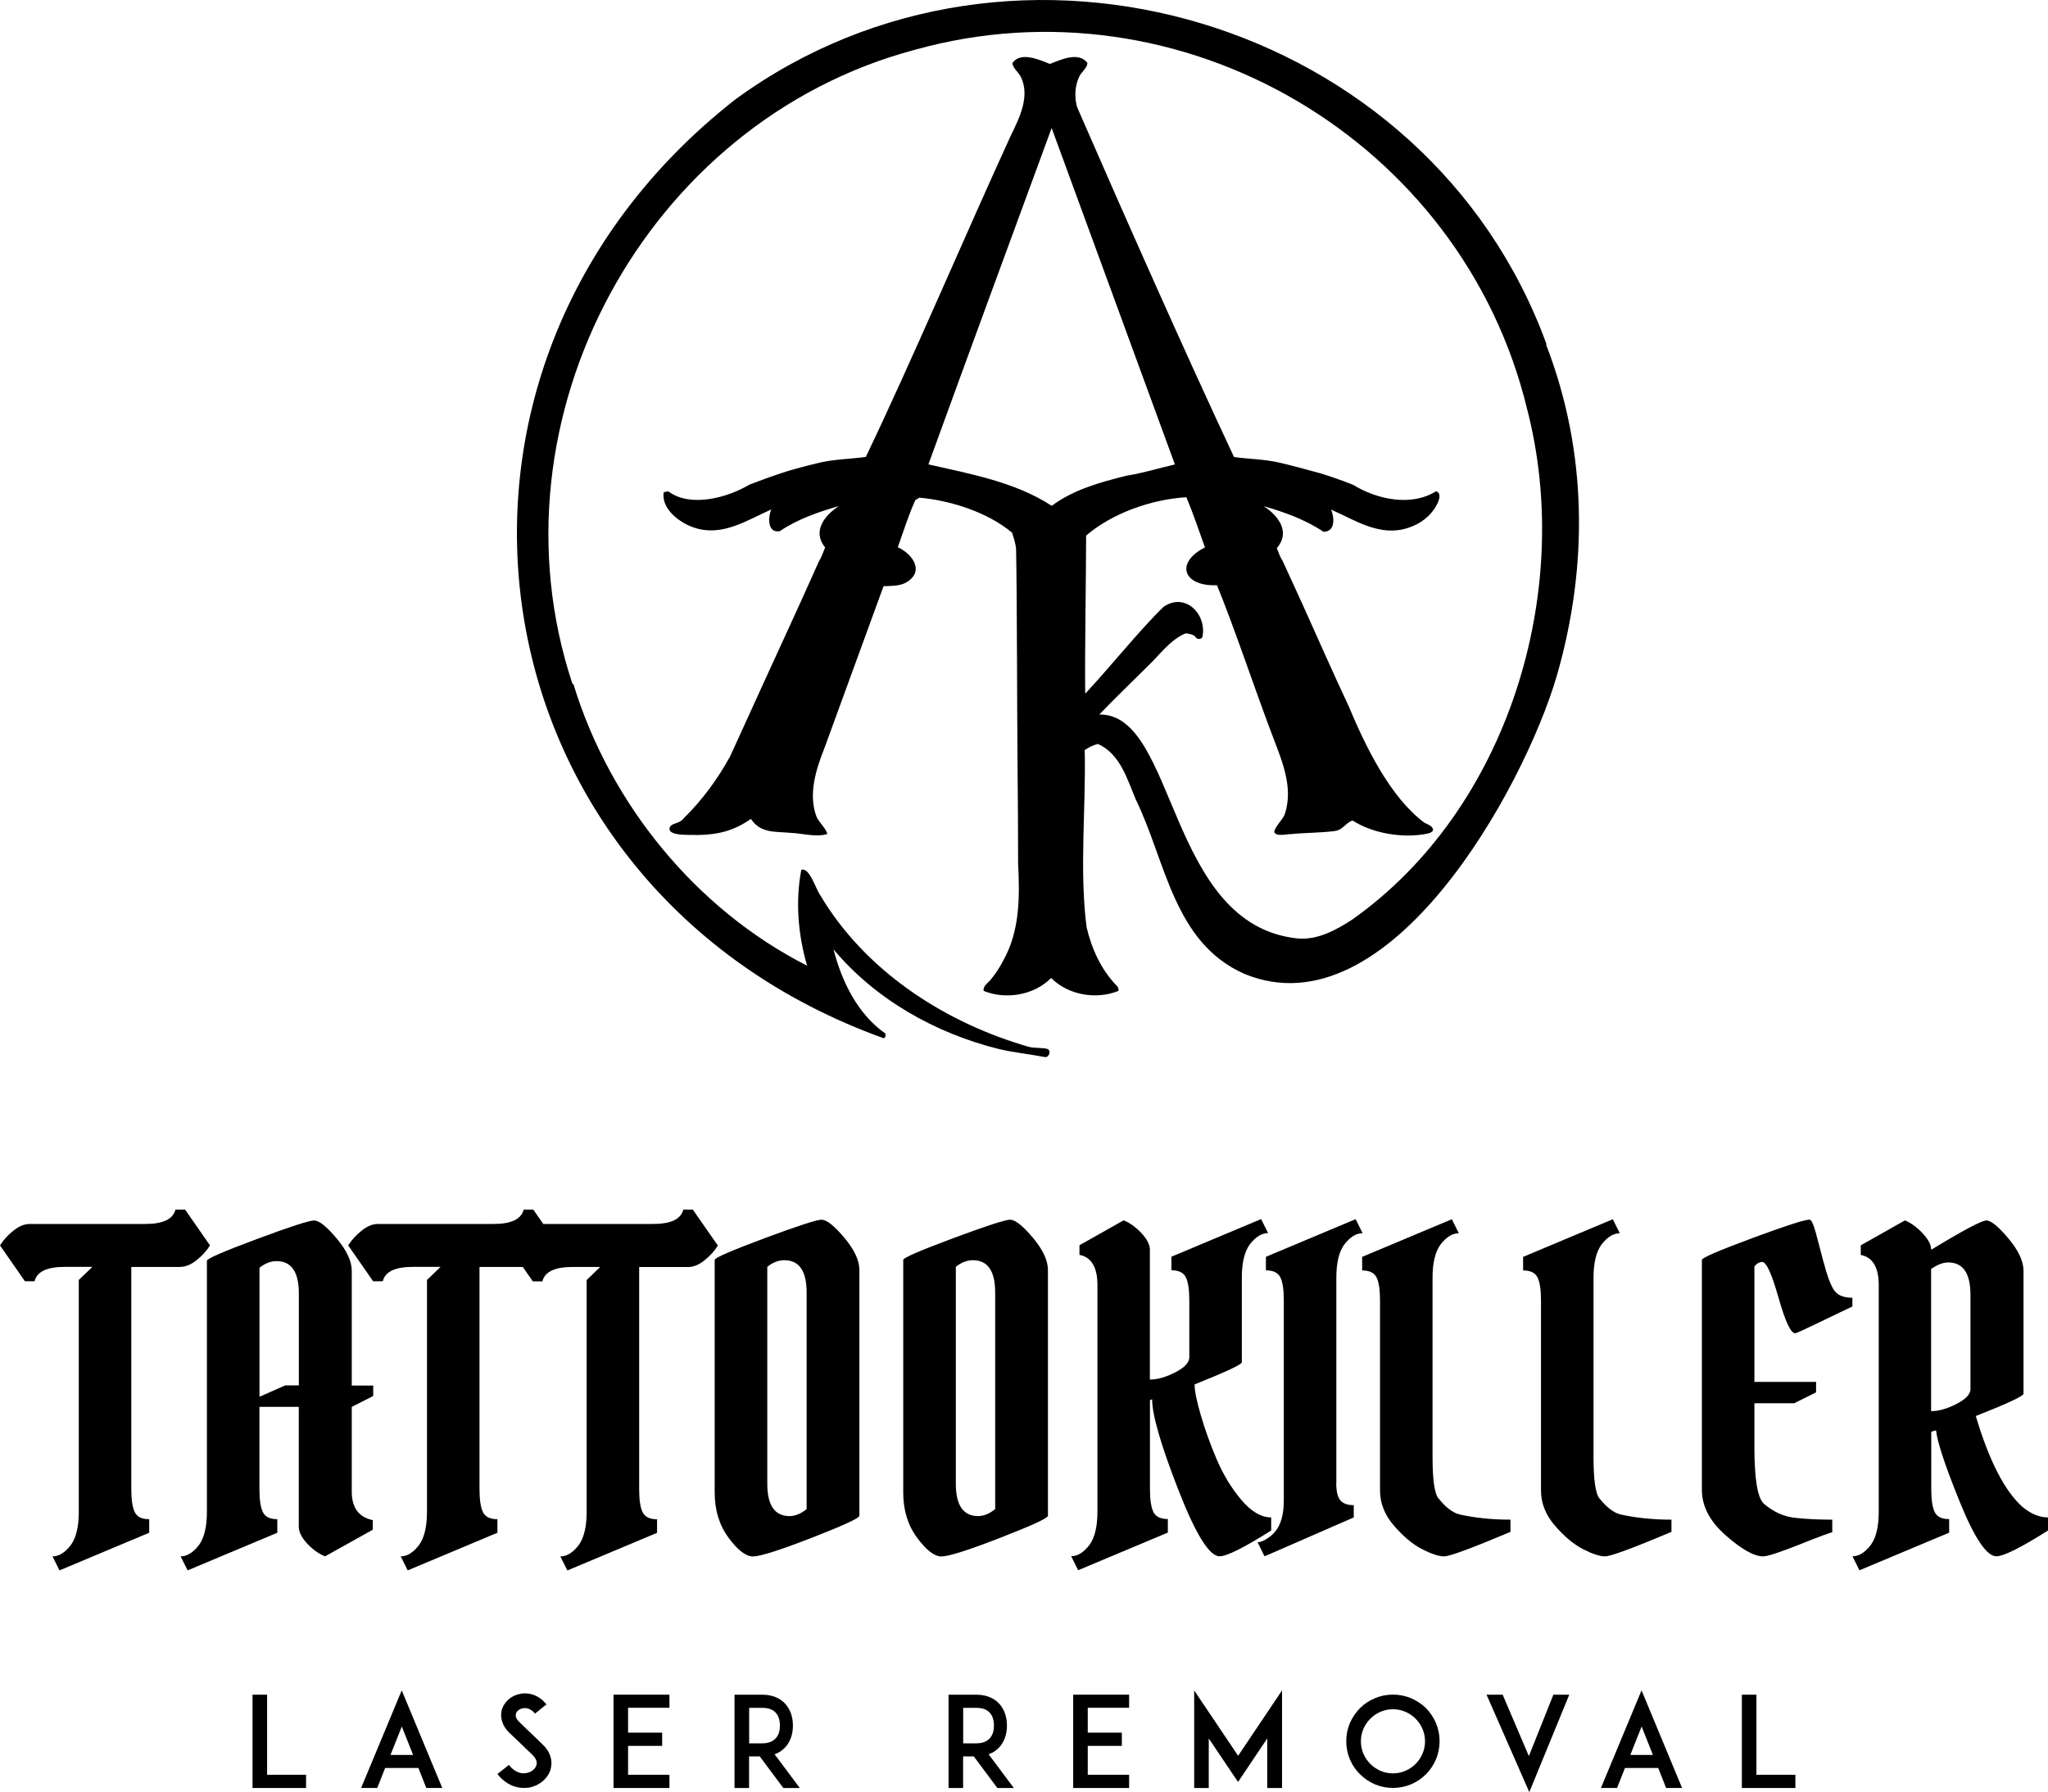 <?xml version="1.0" encoding="UTF-8"?>
<svg id="Capa_2" data-name="Capa 2" xmlns="http://www.w3.org/2000/svg" viewBox="0 0 264.38 231.4">
  <g id="Capa_2-2" data-name="Capa 2">
    <g>
      <path d="M199.57,44.47h.08C184.37,2.44,131.01-13.45,94.99,12.79c-44.89,35.06-34.67,101.96,19.12,121.28.21-.15.27-.39.17-.63-3.57-2.5-5.63-6.74-6.68-10.86,5.41,6.48,13.16,10.83,21.3,12.86,1.98.47,4,.67,6,1.05.5.07.81-.76.37-1.02-.3-.17-1.64-.16-2.05-.22-.44-.06-.89-.23-1.31-.35-10.5-3.22-20.35-9.76-26.03-19.32-.55-.74-1.4-3.67-2.44-3.26-.78,4.08-.41,8.4.75,12.37-14.36-7.29-25.43-20.91-30.14-36.27,0,0,.03.02.04.03-.06-.07-.13-.14-.21-.2C62.6,54.12,83.34,15.7,118.06,6.44c34.43-9.64,70.69,11.65,79.08,46.39,6.09,23.51-2.43,51.66-22.57,65.9-2.06,1.35-4.47,2.66-7.01,2.45-16.94-1.71-15.62-29.09-25.65-28.92,2.03-2.11,4.14-4.14,6.21-6.2,1.56-1.46,2.94-3.48,4.96-4.29.37.07.98.13,1.22.45.22.35.62.38.91.08.66-2.97-2.22-5.89-5.01-3.94-3,2.89-7.23,8.16-10.11,11.21-.06-5.63.11-14.68.12-20.42,3.44-2.93,8.46-4.67,12.94-4.95.89,2.11,1.62,4.32,2.4,6.48-3.96,2.02-2.74,5.08,1.55,4.88,2.22,5.41,4.91,13.48,7,19,1.24,3.33,2.94,6.93,1.77,10.52-.25.78-1.39,1.72-1.37,2.39.34.61,1.66.19,2.24.23.95-.15,5.04-.2,5.89-.47.72-.18,1.41-1.23,2-1.27,2.6,1.67,6.53,2.32,9.61,1.68.31-.06.57-.13.75-.42.03-.58-.69-.76-1.11-.99-4.46-3.32-7.61-9.88-9.81-15.12-2-4.27-3.95-8.68-5.91-13.05l-2.58-5.63c-.32-.47-.54-1.1-.75-1.65,1.8-2.09.2-4.19-1.69-5.42,2.67.76,5.4,1.75,7.72,3.31,1.55-.03,1.4-1.82.98-2.87,3.15,1.4,6.29,3.53,9.87,2.38,1.59-.48,2.97-1.51,3.76-2.99.29-.54.67-1.48-.08-1.76-3.21,2.02-7.63,1.06-10.7-.82,0,0-1.86-.78-4.33-1.52-1.8-.48-3.6-1-5.41-1.4-1.86-.41-3.78-.41-5.65-.68-6.39-13.63-14.2-31.28-20.23-45.12-.41-1.31-.32-2.86.3-4.1.25-.44,1.06-1.16,1-1.67-1.12-1.49-3.45-.41-4.83.14-1.33-.53-3.84-1.67-4.85-.09.06.58.72,1.12,1.02,1.62,1.36,2.55-.11,5.44-1.25,7.78-5.53,12.04-12.99,29.57-18.69,41.43-1.98.27-4.01.29-5.97.74-1.03.24-2.05.51-3.08.79-2.26.6-6,2.06-6,2.06-2.79,1.67-7.58,2.98-10.41.88-.26-.01-.4.02-.64.12-.3,2.19,2.15,3.98,4.03,4.57,3.58,1.15,6.72-.98,9.87-2.38-.44,1-.52,3.12,1.11,2.8,2.27-1.54,4.98-2.48,7.6-3.23-1.85,1.22-3.46,3.26-1.76,5.34-.24.57-.47,1.27-.81,1.81l-.43.95c-.71,1.57-1.38,3.11-2.12,4.72l-.02.04h0c-2.95,6.45-6.03,13.15-8.88,19.44-1.6,2.93-3.63,5.69-6.02,8.03-.54.72-1.41.54-1.75,1.08-.55,1.29,2.76.99,3.47,1.06,2.72-.03,4.75-.53,6.98-2.08,1.25,1.89,3.12,1.61,5.11,1.8,1.54.06,3.24.59,4.73.16.02-.52-1.1-1.6-1.36-2.21-1.12-2.89-.08-6.16,1.01-8.9,1.12-3.05,6.41-17.56,7.63-20.9.93-.04,1.89,0,2.75-.39,2.61-1.35,1.15-3.69-.91-4.64.73-2.02,1.37-4.14,2.27-6.09l.51-.31c4.06.36,8.81,1.88,11.97,4.52.23.71.47,1.42.52,2.16.13,6.7.12,21.19.19,28.08.04,4.14.07,8.29.07,12.43.21,4.26.26,8.72-1.91,12.56-.45.89-.99,1.71-1.62,2.48-.34.43-1.06.84-.91,1.46,2.86,1.16,6.51.56,8.7-1.67,2.22,2.21,5.8,2.83,8.69,1.67.03-.28.01-.4-.17-.62-2.03-2.05-3.29-4.82-3.94-7.61-.95-7.45-.07-15.34-.24-22.88.57-.35,1.06-.62,1.71-.78,2.85,1.3,3.73,4.42,4.85,7.1,3.94,8.06,4.89,18.56,14.08,22.6,18.64,7.67,36.02-23.94,40.28-38.42,4.11-14.18,3.99-29.07-1.38-42.89ZM135.77,65.31c-4.75-3.09-10.46-4.1-15.92-5.35,5.01-13.81,10.85-29.65,15.91-43.43h0c4.88,13.33,11.03,30.11,15.91,43.44-2.08.48-4.12,1.12-6.24,1.45-3.36.84-6.85,1.79-9.66,3.89Z"/>
      <g>
        <g>
          <path d="M23.27,163.58c.68,0,1.38-.28,2.09-.85.72-.57,1.3-1.2,1.75-1.92l-3.22-4.63h-1.24c-.3,1.24-1.6,1.86-3.9,1.86H3.84c-.68,0-1.38.28-2.09.85-.72.57-1.3,1.2-1.75,1.92l3.22,4.63h1.24c.3-1.24,1.6-1.86,3.9-1.86h3.56l-1.75,1.69v29.93c0,1.92-.34,3.35-1.02,4.29-.75.98-1.54,1.47-2.37,1.47l.9,1.81,11.58-4.86v-1.75c-.94,0-1.56-.3-1.86-.9s-.45-1.6-.45-2.99v-28.68h6.32Z"/>
          <path d="M45.41,164.09c0-1.24-.65-2.63-1.95-4.18s-2.27-2.32-2.91-2.32-3.11.8-7.4,2.4c-4.29,1.6-6.44,2.53-6.44,2.8v32.41c0,1.92-.34,3.35-1.02,4.29-.75.98-1.54,1.47-2.37,1.47l.9,1.81,11.58-4.86v-1.75c-.94,0-1.56-.3-1.86-.9s-.45-1.6-.45-2.99v-10.62h5.08v15.47c0,.68.36,1.4,1.07,2.17s1.49,1.33,2.32,1.67l6.16-3.44v-1.24c-1.81-.38-2.71-1.6-2.71-3.67v-10.95l2.77-1.41v-1.35h-2.77v-14.8h0ZM38.58,178.88h-1.75l-3.33,1.47v-16.66c.72-.57,1.45-.85,2.2-.85,1.92,0,2.88,1.39,2.88,4.18v11.86Z"/>
          <path d="M89.45,156.18h-1.24c-.3,1.24-1.6,1.86-3.9,1.86h-14.18l-1.29-1.86h-1.24c-.3,1.24-1.6,1.86-3.9,1.86h-14.91c-.68,0-1.38.28-2.09.85-.72.57-1.3,1.2-1.75,1.92l3.22,4.63h1.24c.3-1.24,1.6-1.86,3.9-1.86h3.56l-1.75,1.69v29.93c0,1.92-.34,3.35-1.02,4.29-.75.98-1.54,1.47-2.37,1.47l.9,1.81,11.58-4.86v-1.75c-.94,0-1.56-.3-1.86-.9s-.45-1.6-.45-2.99v-28.68h5.59l1.29,1.86h1.24c.3-1.24,1.6-1.86,3.9-1.86h3.56l-1.75,1.69v29.93c0,1.92-.34,3.35-1.02,4.29-.75.98-1.54,1.47-2.37,1.47l.9,1.81,11.58-4.86v-1.75c-.94,0-1.56-.3-1.86-.9s-.45-1.6-.45-2.99v-28.68h6.32c.68,0,1.38-.28,2.09-.85.72-.57,1.3-1.2,1.75-1.92l-3.22-4.63v-.02Z"/>
          <path d="M106.1,157.48c-.64,0-3.11.8-7.4,2.4-4.29,1.6-6.44,2.53-6.44,2.8v30.04c0,2.26.59,4.2,1.78,5.82,1.19,1.62,2.24,2.43,3.16,2.43s3.44-.8,7.56-2.4,6.18-2.55,6.18-2.85v-31.73c0-1.24-.65-2.63-1.95-4.18-1.3-1.54-2.27-2.31-2.91-2.31l.02-.02ZM104.13,194.86c-.75.6-1.49.9-2.2.9-1.92,0-2.88-1.39-2.88-4.18v-28.01c.72-.57,1.45-.85,2.2-.85,1.92,0,2.88,1.39,2.88,4.18v27.95h0Z"/>
          <path d="M130.44,157.48c-.64,0-3.11.8-7.4,2.4-4.29,1.6-6.44,2.53-6.44,2.8v30.04c0,2.26.59,4.2,1.78,5.82,1.19,1.62,2.24,2.43,3.16,2.43s3.44-.8,7.56-2.4,6.18-2.55,6.18-2.85v-31.73c0-1.24-.65-2.63-1.95-4.18-1.3-1.54-2.27-2.31-2.91-2.31l.02-.02ZM128.47,194.86c-.75.6-1.49.9-2.2.9-1.92,0-2.88-1.39-2.88-4.18v-28.01c.72-.57,1.45-.85,2.2-.85,1.92,0,2.88,1.39,2.88,4.18v27.95h0Z"/>
          <path d="M164.09,195.93c-1.28,0-2.56-.75-3.84-2.26s-2.34-3.26-3.19-5.25c-.85-1.99-1.53-3.91-2.06-5.73-.53-1.83-.79-3.13-.79-3.93,4.14-1.66,6.18-2.62,6.1-2.88v-10.9c0-1.92.34-3.35,1.02-4.29.75-.98,1.54-1.47,2.37-1.47l-.9-1.81-11.58,4.86v1.75c.94,0,1.56.3,1.86.9.3.6.45,1.6.45,2.99v7.34c0,.68-.6,1.33-1.81,1.95-1.21.62-2.3.93-3.28.93v-16.77c0-.64-.36-1.35-1.07-2.12-.72-.77-1.49-1.33-2.32-1.67l-5.7,3.22v1.24c1.54.3,2.32,1.6,2.32,3.9v29.25c0,1.92-.34,3.35-1.02,4.29-.75.98-1.54,1.47-2.37,1.47l.9,1.81,11.58-4.86v-1.75c-.94,0-1.56-.3-1.86-.9s-.45-1.6-.45-2.99v-11.46l.28-.11c0,2,1.12,5.87,3.36,11.63,2.24,5.76,4.02,8.64,5.34,8.64.94,0,3.16-1.11,6.67-3.33v-1.69h0Z"/>
          <path d="M172.51,191.53v-26.54c0-1.92.34-3.35,1.02-4.29.75-.98,1.54-1.47,2.37-1.47l-.9-1.81-11.58,4.86v1.75c.94,0,1.56.3,1.86.9.3.6.45,1.6.45,2.99v25.81c0,1.84-.39,3.22-1.19,4.12-.3.34-.67.64-1.1.9s-.8.39-1.1.39l.9,1.81s3.88-1.67,11.52-5.02v-1.58c-.83,0-1.41-.22-1.75-.65s-.51-1.16-.51-2.17h.01Z"/>
          <path d="M185.72,193.51c-.53-.6-.79-2.41-.79-5.42v-23.09c0-1.92.34-3.35,1.02-4.29.75-.98,1.54-1.47,2.37-1.47l-.9-1.81-11.58,4.86v1.75c.94,0,1.56.3,1.86.9.3.6.45,1.6.45,2.99v24.51c0,1.66.6,3.18,1.81,4.57s2.41,2.4,3.62,3.02c1.21.62,2.15.93,2.85.93s3.55-1.05,8.56-3.16v-1.58c-2.41,0-4.61-.23-6.61-.68-.87-.23-1.75-.9-2.65-2.03h-.01Z"/>
          <path d="M206.5,193.51c-.53-.6-.79-2.41-.79-5.42v-23.09c0-1.92.34-3.35,1.02-4.29.75-.98,1.54-1.47,2.37-1.47l-.9-1.81-11.58,4.86v1.75c.94,0,1.56.3,1.86.9.3.6.45,1.6.45,2.99v24.51c0,1.66.6,3.18,1.81,4.57,1.21,1.39,2.41,2.4,3.62,3.02,1.21.62,2.15.93,2.85.93s3.55-1.05,8.56-3.16v-1.58c-2.41,0-4.61-.23-6.61-.68-.87-.23-1.75-.9-2.65-2.03h-.01Z"/>
          <path d="M235.43,163.07c-.4-1.54-.74-2.86-1.04-3.95-.3-1.09-.57-1.64-.79-1.64-.64,0-3.12.8-7.43,2.4-4.31,1.6-6.47,2.53-6.47,2.8v29.7c0,2.11,1.03,4.07,3.08,5.87,2.05,1.81,3.66,2.71,4.83,2.71.57,0,2.15-.52,4.74-1.55,2.6-1.04,3.99-1.55,4.18-1.55v-1.64c-1.7,0-3.28-.07-4.75-.23-1.47-.15-2.82-.75-4.06-1.81-.83-.72-1.24-3.16-1.24-7.34v-5.65h5.14l2.82-1.41v-1.35h-7.96v-14.91c.3-.38.64-.57,1.02-.57.53,0,1.22,1.54,2.09,4.6.87,3.07,1.58,4.6,2.15,4.6.15,0,1.21-.48,3.19-1.44,1.97-.96,3.38-1.63,4.2-2.01v-1.13c-1.2,0-2.02-.37-2.45-1.1-.43-.73-.85-1.87-1.24-3.42v.02Z"/>
          <path d="M261.16,194.64c-2.33-2.03-4.37-5.97-6.1-11.8,4.1-1.62,6.16-2.58,6.16-2.88v-15.87c0-1.24-.65-2.63-1.95-4.18-1.3-1.55-2.25-2.32-2.85-2.32s-2.97,1.26-7.12,3.78c0-.64-.38-1.36-1.13-2.15s-1.51-1.34-2.26-1.64l-5.7,3.22v1.24c1.54.3,2.32,1.6,2.32,3.9v29.25c0,1.92-.34,3.35-1.02,4.29-.75.98-1.54,1.47-2.37,1.47l.9,1.81,11.58-4.86v-1.75c-.94,0-1.56-.3-1.86-.9s-.45-1.6-.45-2.99v-7.4l.62-.17c.15,1.51,1.18,4.59,3.07,9.26,1.9,4.67,3.47,7,4.71,7,.94,0,3.16-1.11,6.67-3.33v-1.69c-1.09,0-2.16-.43-3.22-1.3h0ZM254.38,179.33c0,.68-.6,1.33-1.81,1.95-1.21.62-2.3.93-3.28.93v-18.35c.79-.56,1.53-.85,2.2-.85,1.92,0,2.88,1.39,2.88,4.18v12.14h0Z"/>
        </g>
        <g>
          <path d="M39.52,230.87h-6.92v-12.05h1.88v10.34h5.03v1.71Z"/>
          <path d="M54.01,228.28h-4.29l-1.02,2.58h-2.08l5.24-12.6,5.23,12.6h-2.06l-1.02-2.58ZM53.33,226.6l-1.46-3.67-1.46,3.67h2.92Z"/>
          <path d="M71.08,228.45c-.34,1.17-1.4,2.09-2.71,2.35-.24.05-.49.06-.73.06-.49,0-.97-.08-1.43-.26-.76-.31-1.43-.81-2-1.54l1.49-1.17c.34.45.75.78,1.18.94.36.15.75.18,1.1.1.62-.11,1.12-.52,1.27-1.01.16-.55-.21-1.04-.55-1.36-.54-.5-1.41-1.36-1.48-1.43l-1.48-1.4c-.45-.44-.76-.93-.92-1.45-.16-.5-.18-1.04-.03-1.53.15-.52.46-.97.89-1.35.41-.34.91-.58,1.44-.68.58-.13,1.2-.08,1.79.13.62.24,1.17.65,1.64,1.22l-1.48,1.19c-.62-.75-1.25-.75-1.59-.68-.42.08-.78.36-.88.7-.06.23-.05.6.46,1.09l2.01,1.93c.29.29.65.63.91.88.52.47.88,1.01,1.06,1.58.18.55.2,1.14.03,1.69Z"/>
          <path d="M81.08,223.72h4.4v1.71h-4.4v3.73h5.34v1.71h-7.22v-12.05h7.22v1.69h-5.34v3.21Z"/>
          <path d="M103.25,230.87h-2.13l-3.04-4.08h-1.38v4.08h-1.88v-12.05h3.57c1.59,0,2.52.65,3,1.2.63.7.97,1.67.97,2.79s-.34,2.08-.97,2.78c-.29.32-.75.7-1.4.92l3.25,4.35ZM98.4,225.1c.78,0,1.36-.23,1.74-.65.46-.49.54-1.17.54-1.64s-.08-1.17-.54-1.66c-.37-.42-.96-.63-1.74-.63h-1.69v4.58h1.69Z"/>
          <path d="M130.88,230.87h-2.13l-3.04-4.08h-1.38v4.08h-1.88v-12.05h3.57c1.59,0,2.52.65,3,1.2.63.7.97,1.67.97,2.79s-.34,2.08-.97,2.78c-.29.32-.75.7-1.4.92l3.25,4.35ZM126.03,225.1c.78,0,1.36-.23,1.74-.65.46-.49.54-1.17.54-1.64s-.08-1.17-.54-1.66c-.37-.42-.96-.63-1.74-.63h-1.69v4.58h1.69Z"/>
          <path d="M140.42,223.72h4.4v1.71h-4.4v3.73h5.34v1.71h-7.22v-12.05h7.22v1.69h-5.34v3.21Z"/>
          <path d="M163.59,230.87v-6.4l-3.77,5.62-3.78-5.62v6.4h-1.88v-12.6l5.67,8.44,5.67-8.44v12.6h-1.9Z"/>
          <path d="M177.48,230.39c-.73-.31-1.36-.75-1.92-1.3s-.99-1.19-1.3-1.92-.47-1.53-.47-2.34.16-1.61.47-2.35c.31-.71.75-1.35,1.3-1.92.55-.55,1.19-.97,1.92-1.28s1.53-.47,2.34-.47,1.61.16,2.35.47c.71.31,1.35.73,1.92,1.28.55.57.97,1.2,1.28,1.92.31.75.47,1.54.47,2.35s-.16,1.61-.47,2.34c-.31.73-.73,1.36-1.28,1.92-.57.55-1.2.99-1.92,1.3-.75.31-1.54.47-2.35.47s-1.61-.16-2.34-.47ZM176.9,221.92c-.78.78-1.22,1.82-1.22,2.92s.44,2.14,1.22,2.92,1.82,1.22,2.92,1.22,2.14-.44,2.92-1.22,1.22-1.82,1.22-2.92-.44-2.14-1.22-2.92-1.82-1.22-2.92-1.22-2.14.44-2.92,1.22Z"/>
          <path d="M197.36,226.76l3.17-7.94h2.05l-5.16,12.58-5.52-12.58h2.08l3.39,7.94Z"/>
          <path d="M214.06,228.28h-4.29l-1.02,2.58h-2.08l5.24-12.6,5.23,12.6h-2.06l-1.02-2.58ZM213.38,226.6l-1.46-3.67-1.46,3.67h2.92Z"/>
          <path d="M231.78,230.87h-6.92v-12.05h1.88v10.34h5.03v1.71Z"/>
        </g>
      </g>
    </g>
  </g>
</svg>